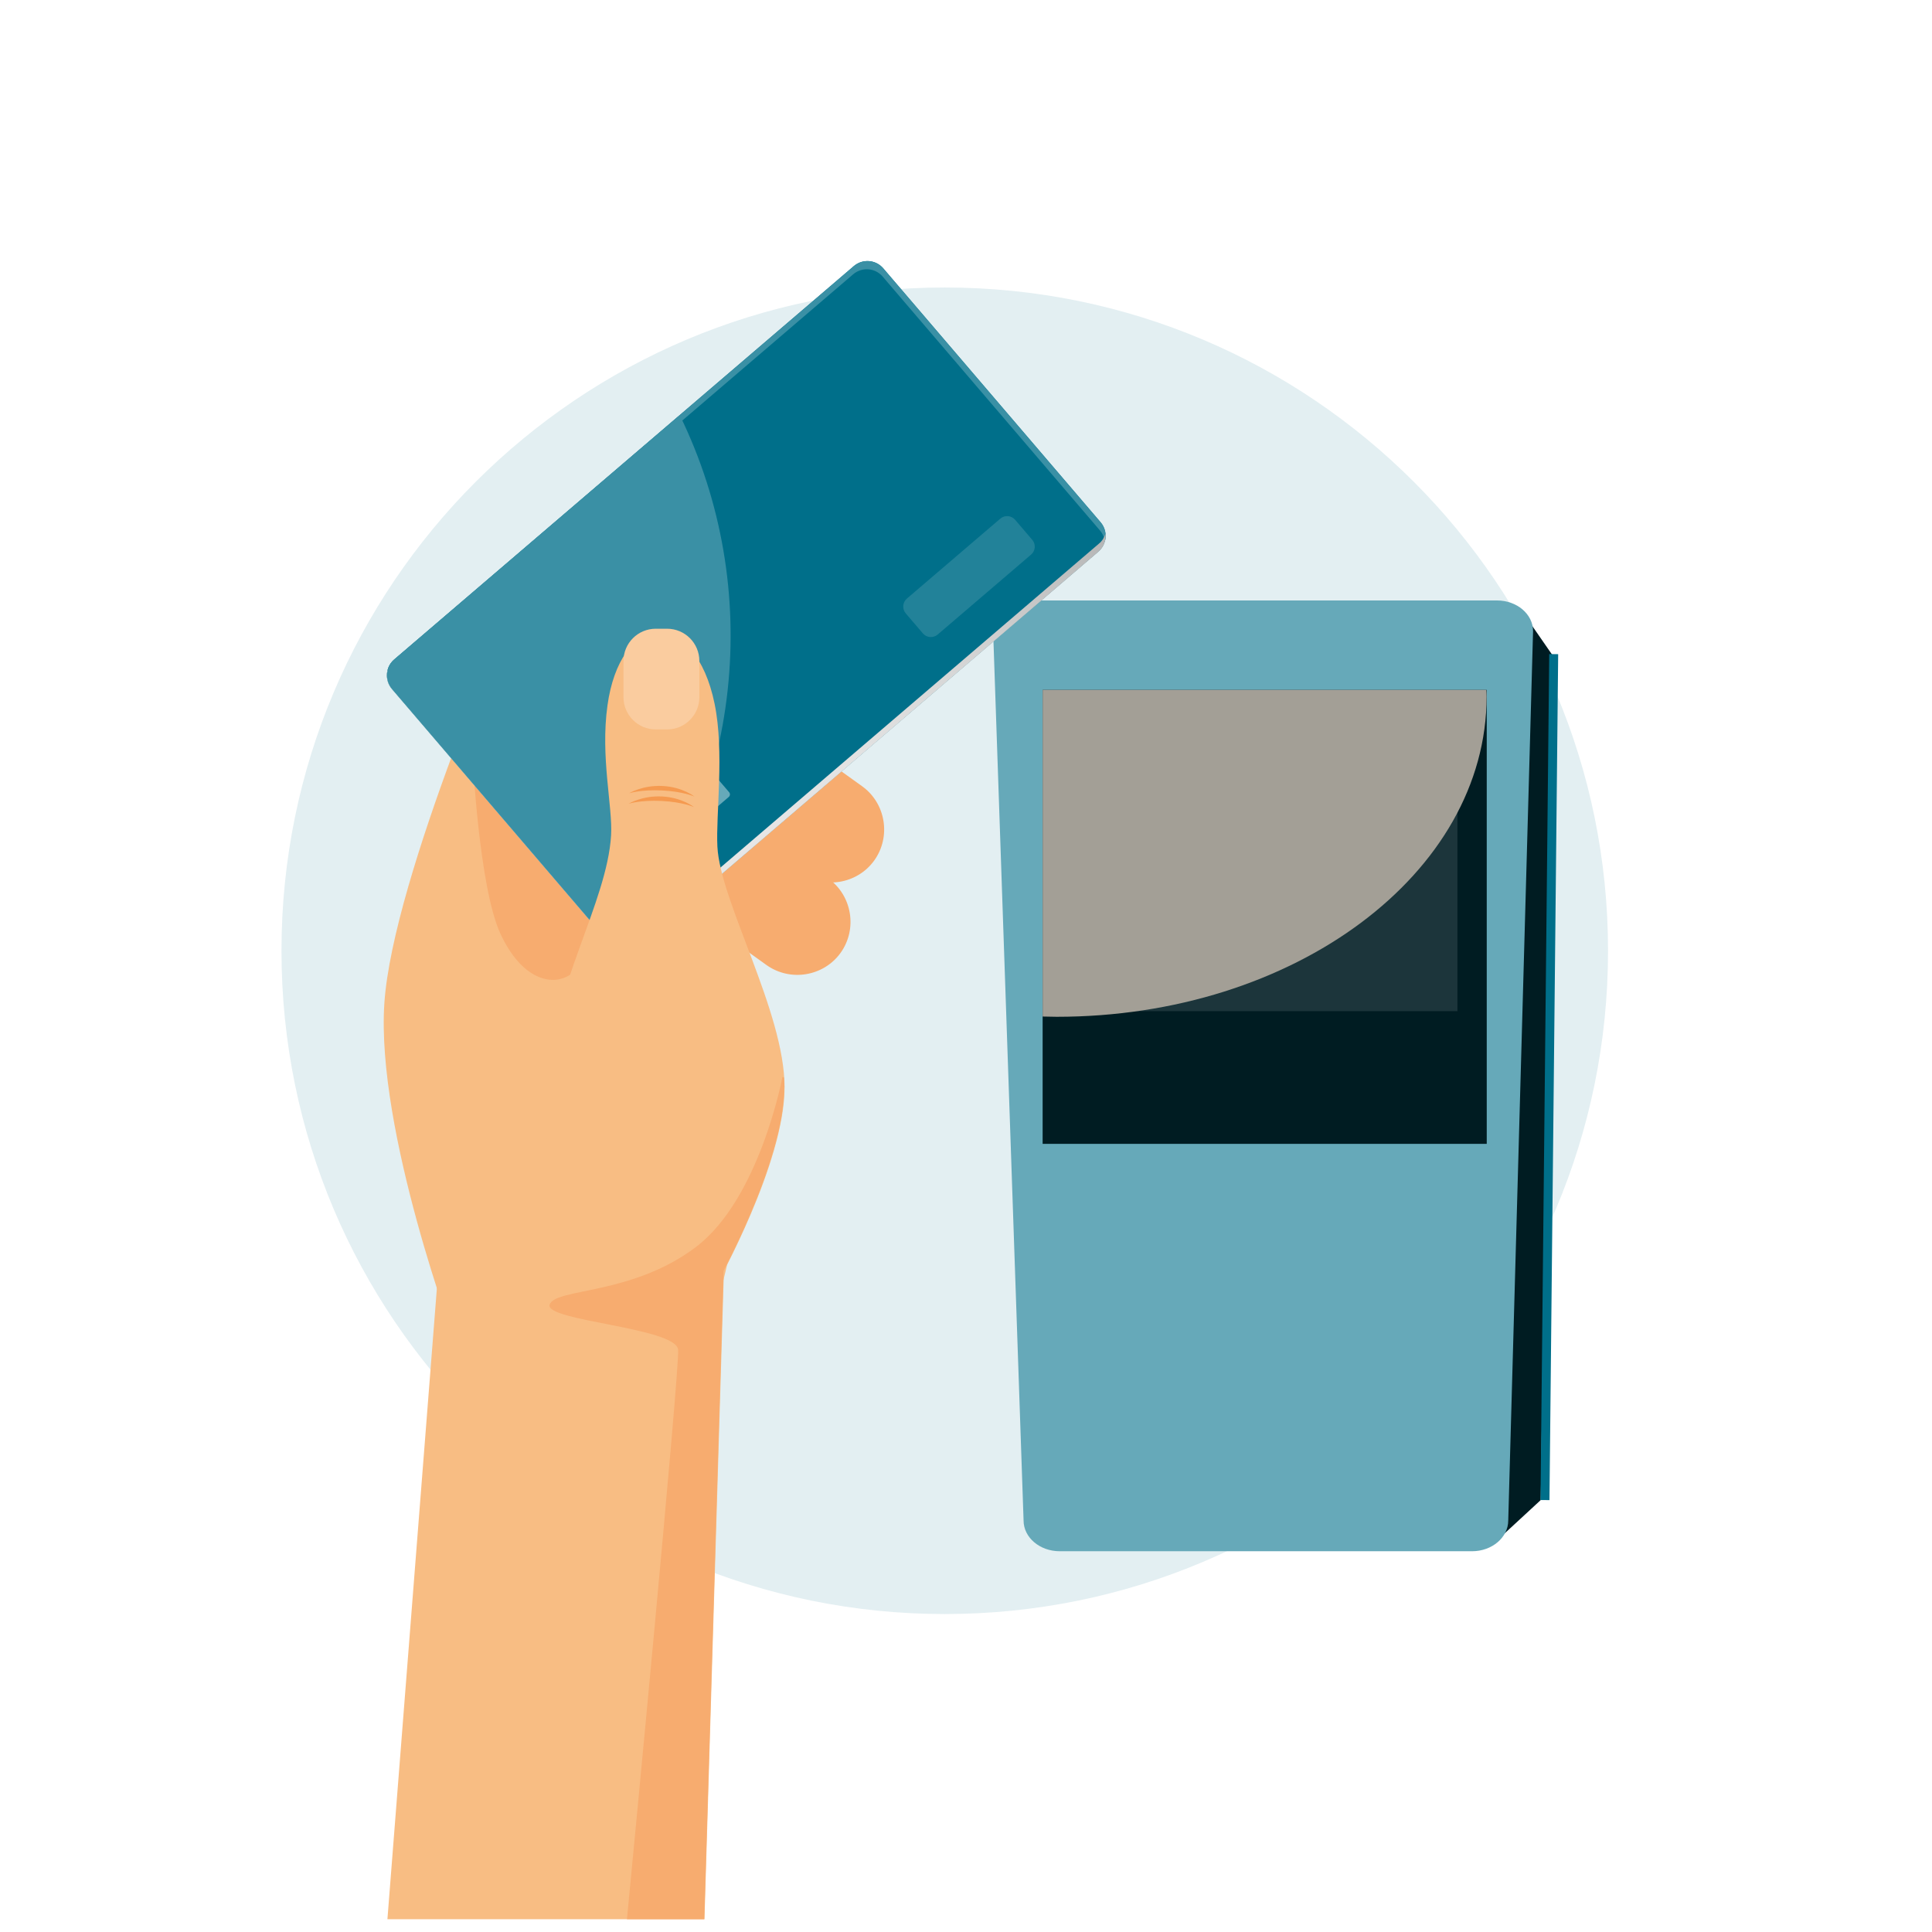<svg width="151" height="151" viewBox="0 0 151 151" fill="none" xmlns="http://www.w3.org/2000/svg">
<g clip-path="url(#clip0_69_34116)">
<path d="M73.84 126.15C102.47 126.15 125.68 102.94 125.68 74.31C125.68 45.68 102.47 22.47 73.84 22.47C45.21 22.47 22 45.68 22 74.31C22 102.94 45.21 126.15 73.84 126.15Z" fill="#E3EFF2"/>
<path d="M117.02 120.38L120.42 117.24L121.36 51.24L119.65 48.77L117.02 120.38Z" fill="#001C22"/>
<path d="M116.99 46.93H80.44C78.88 46.93 77.62 48 77.62 49.33L80 118.84C80 120.16 81.26 121.24 82.82 121.24H115.06C116.61 121.24 117.88 120.16 117.88 118.84L119.82 49.33C119.82 48 118.56 46.93 117 46.93H116.99Z" fill="#66A9B9"/>
<path d="M116.2 53.92H81.49V89.4H116.2V53.92Z" fill="#001C22"/>
<path d="M113.91 59.29H83.96V79.03H113.91V59.29Z" fill="#1C353B"/>
<path d="M121.083 51.121L120.402 117.238L121.102 117.245L121.783 51.129L121.083 51.121Z" fill="#006F8A"/>
<g style="mix-blend-mode:soft-light">
<path d="M81.49 79.45C81.86 79.45 82.22 79.47 82.59 79.47C101.15 79.47 116.19 68.26 116.19 54.43C116.19 54.26 116.18 54.09 116.17 53.92H81.49V79.45Z" fill="#A39F96"/>
</g>
<path d="M40.21 46.93C40.21 46.93 30.7 68.47 30.04 78.42C29.38 88.37 35.62 104.99 35.62 104.99H55.3C55.3 104.99 59.78 88.15 58.91 85.31C58.04 82.47 49.9 50.43 48.72 50.21C47.54 49.99 40.22 46.93 40.22 46.93H40.21Z" fill="#F8BD83"/>
<path d="M36.93 59.01C36.93 59.01 37.43 69.31 39.1 72.95C40.77 76.59 43.18 77.11 44.56 76.18C45.94 75.25 49.02 63.72 49.02 63.72L36.94 59.01H36.93Z" fill="#F7AC6F"/>
<path d="M47.82 66.75L59.9 75.42C61.76 76.75 64.37 76.32 65.7 74.47C67.03 72.61 66.6 70 64.75 68.67L52.67 60C50.81 58.67 48.2 59.1 46.87 60.95C45.54 62.81 45.97 65.42 47.82 66.75Z" fill="#F7AC6F"/>
<path d="M50.45 59.53L62.53 68.2C64.39 69.53 67 69.1 68.33 67.25C69.66 65.39 69.23 62.78 67.38 61.45L55.3 52.78C53.44 51.45 50.83 51.88 49.5 53.73C48.17 55.59 48.6 58.2 50.45 59.53Z" fill="#F7AC6F"/>
<path d="M55.06 150H30.28L34.28 98.98H56.59L55.06 150Z" fill="#F8BD83"/>
<path d="M66.735 20.794L30.808 51.545C30.124 52.13 30.044 53.159 30.629 53.843L47.614 73.687C48.199 74.371 49.228 74.451 49.912 73.865L85.839 43.115C86.523 42.53 86.603 41.501 86.018 40.817L69.033 20.973C68.448 20.289 67.419 20.209 66.735 20.794Z" fill="#006F8A"/>
<path d="M66.73 20.8L30.81 51.54C30.38 51.91 30.19 52.45 30.25 52.97C30.33 52.67 30.5 52.4 30.76 52.18L66.68 21.44C67.37 20.85 68.4 20.93 68.99 21.62L85.97 41.46C86.19 41.72 86.32 42.02 86.35 42.34C86.5 41.83 86.4 41.26 86.02 40.82L69.04 20.98C68.45 20.29 67.42 20.21 66.73 20.8Z" fill="#3A90A5"/>
<path style="mix-blend-mode:multiply" d="M49.97 73.23C49.28 73.82 48.25 73.74 47.66 73.05L30.68 53.21C30.46 52.95 30.33 52.65 30.3 52.33C30.15 52.84 30.25 53.42 30.63 53.85L47.61 73.69C48.2 74.38 49.23 74.46 49.92 73.87L85.84 43.13C86.27 42.76 86.46 42.22 86.4 41.7C86.32 42 86.15 42.27 85.89 42.49L49.97 73.23Z" fill="url(#paint0_linear_69_34116)"/>
<path d="M30.63 53.85L47.61 73.69C47.85 73.98 48.18 74.15 48.52 74.22C58.02 62.34 59.75 45.99 53.13 32.45L30.82 51.55C30.13 52.14 30.05 53.17 30.64 53.86L30.63 53.85Z" fill="#3A90A5"/>
<path d="M78.182 40.535L70.881 46.783C70.537 47.078 70.496 47.596 70.791 47.94L72.13 49.505C72.425 49.849 72.943 49.889 73.287 49.594L80.588 43.346C80.932 43.051 80.972 42.533 80.677 42.19L79.338 40.624C79.043 40.28 78.526 40.24 78.182 40.535Z" fill="#228299"/>
<path d="M55.665 60.775L54.472 61.796C54.363 61.889 54.351 62.053 54.444 62.162L55.4 63.279C55.493 63.388 55.657 63.401 55.766 63.308L56.959 62.287C57.068 62.193 57.081 62.029 56.988 61.92L56.032 60.803C55.938 60.694 55.774 60.681 55.665 60.775Z" fill="#66A9B9"/>
<path d="M56.07 100.29C56.07 100.29 61.32 90.89 61.32 84.98C61.32 79.07 56.29 70.5 56.07 66.17C55.94 63.67 56.63 58.79 55.85 55C55.09 51.31 53.32 49.5 51.38 49.5C49.56 49.5 47.96 51.66 47.48 55.12C46.91 59.17 47.9 63.08 47.76 65.3C47.44 70.53 43.17 77.11 42.73 84.54C42.29 91.97 44.26 98.97 46.01 98.97C47.76 98.97 51.7 104.22 56.07 100.28V100.29Z" fill="#F8BD83"/>
<path d="M52.14 49.14H51.25C49.858 49.14 48.73 50.268 48.73 51.66V54.49C48.73 55.882 49.858 57.01 51.25 57.01H52.14C53.532 57.01 54.66 55.882 54.66 54.49V51.66C54.66 50.268 53.532 49.14 52.14 49.14Z" fill="#FACC9F"/>
<path d="M49.17 62C49.17 62 50.23 61.35 51.79 61.43C53.35 61.51 54.28 62.26 54.28 62.26C54.28 62.26 53.41 61.86 51.74 61.78C50.07 61.7 49.17 62 49.17 62Z" fill="#F59A50"/>
<path d="M49.13 62.82C49.13 62.82 50.19 62.17 51.75 62.25C53.31 62.33 54.24 63.08 54.24 63.08C54.24 63.08 53.37 62.68 51.7 62.6C50.03 62.52 49.13 62.82 49.13 62.82Z" fill="#F59A50"/>
<path d="M61.31 84.98C61.31 84.73 61.29 84.47 61.27 84.21L61.15 84.18C61.15 84.18 59.37 93.71 54.37 97.48C49.37 101.25 43.42 100.66 42.96 101.96C42.5 103.25 52.88 103.75 53 105.5C53.12 107.22 49.13 148.69 49 150H55.04L56.55 99.33C57.87 96.79 61.29 89.75 61.29 84.98H61.31Z" fill="#F7AC6F"/>
</g>
<defs>
<linearGradient id="paint0_linear_69_34116" x1="62.125" y1="34.284" x2="53.416" y2="63.97" gradientUnits="userSpaceOnUse">
<stop stop-color="#B3B3B3"/>
<stop offset="0.16" stop-color="#C2C2C2"/>
<stop offset="0.44" stop-color="#D6D6D6"/>
<stop offset="0.72" stop-color="#E2E2E2"/>
<stop offset="1" stop-color="#E6E6E6"/>
</linearGradient>
<clipPath id="clip0_69_34116">
<rect width="150.13" height="150.03" fill="white"/>
</clipPath>
</defs>
</svg>

